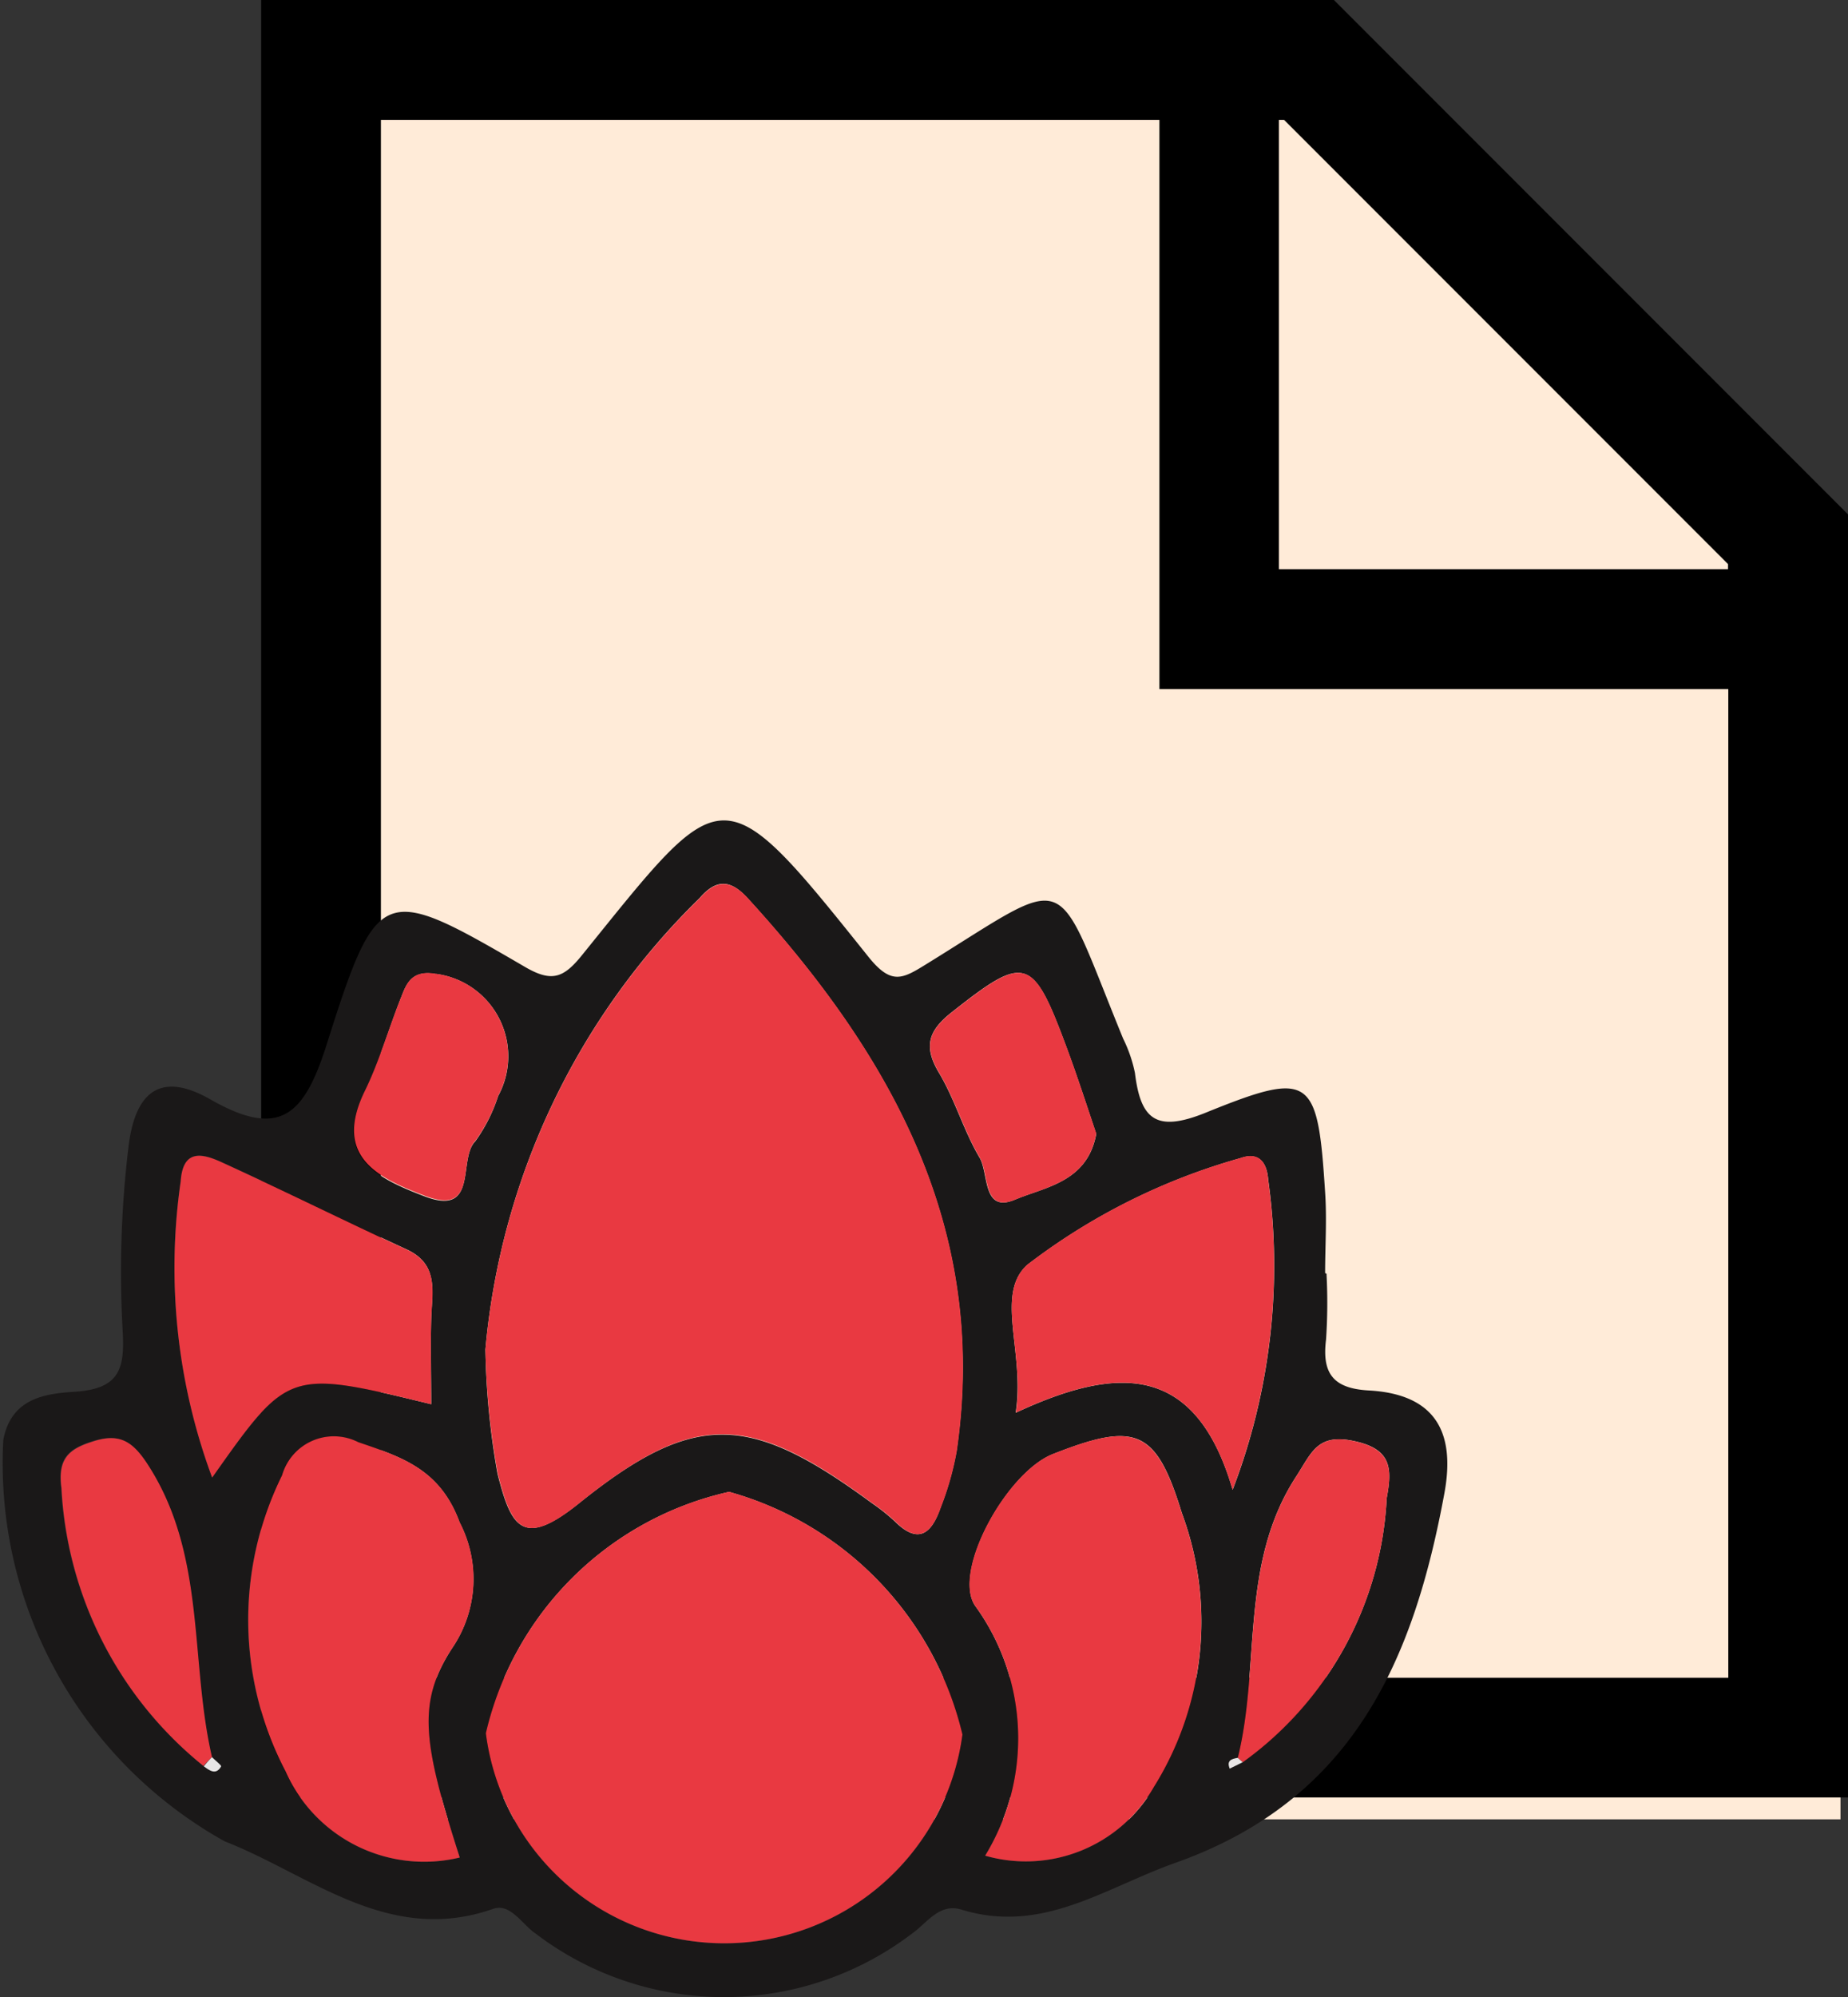<svg xmlns="http://www.w3.org/2000/svg" width="20.163" height="21.779" viewBox="0 0 20.163 21.779">
  <rect x="0" y="0" width="20.163" height="21.779" fill="#333333" stroke="none"/>
  <g id="ic_refuge_meaning" transform="translate(-23.418 -10.637)">
    <g id="ic_refuge_meaning-2" data-name="ic_refuge_meaning">
      <path id="Path_16055" data-name="Path 16055" d="M0,0H10.067L13.2,2.857l2.994,3.71v12.48H0Z" transform="translate(27.305 11.429)" fill="#ffebd8"/>
      <path id="file" d="M15.08,1.125H3.375v19.6H20.69V6.735Zm4.3,6.151v.056h-4.9v-4.9h.056ZM4.682,19.42V2.432h8.494V8.639h6.207V19.42Z" transform="translate(22.892 9.512)"/>
    </g>
    <g id="Group_106" data-name="Group 106" transform="translate(23.418 19.591)">
      <path id="Path_16251" data-name="Path 16251" d="M390.137,572.587a5.946,5.946,0,0,1-.005.719c-.046.37.08.533.466.554.707.039.953.433.825,1.123-.335,1.814-.991,3.34-2.934,4.028-.774.274-1.452.781-2.335.51-.245-.075-.38.153-.549.269a3.39,3.39,0,0,1-4.095-.006c-.149-.1-.276-.337-.465-.271-1.143.4-1.993-.371-2.929-.736A4.719,4.719,0,0,1,375.7,574.4c.086-.466.476-.506.783-.526.492-.032.543-.257.519-.67a11.356,11.356,0,0,1,.064-2c.076-.64.38-.811.893-.518.755.431,1.022.18,1.268-.595.557-1.758.61-1.755,2.157-.854.3.177.428.127.632-.126,1.551-1.917,1.507-2,3.122.019.249.311.37.244.627.085,1.622-1,1.381-1.078,2.153.808a1.532,1.532,0,0,1,.129.375c.062.51.233.652.775.432,1.15-.466,1.219-.394,1.3.87.02.292,0,.586,0,.88Zm-.913,5.326a3.776,3.776,0,0,0,1.57-2.88c.061-.326.053-.535-.359-.622-.4-.084-.459.126-.632.392-.615.949-.385,2.052-.634,3.063-.067.011-.125.029-.088.118Zm-11.34.041c.064.045.132.1.189,0,.006-.009-.062-.062-.1-.1-.243-1.045-.065-2.175-.677-3.153-.175-.28-.318-.383-.623-.288-.259.081-.385.185-.342.508A4.169,4.169,0,0,0,377.884,577.954Zm3.076-4.541a8.482,8.482,0,0,0,.132,1.355c.149.586.273.817.891.321,1.268-1.018,1.868-.974,3.194,0a2.2,2.2,0,0,1,.251.2c.271.269.41.108.5-.157a3.25,3.25,0,0,0,.173-.613c.352-2.429-.723-4.322-2.282-6.029-.174-.19-.331-.221-.521,0A7.859,7.859,0,0,0,380.96,573.414Zm5.205,4.2a3.614,3.614,0,0,0-2.546-2.647,3.51,3.51,0,0,0-2.654,2.633,2.622,2.622,0,0,0,5.2.014Zm.248,1.32a1.609,1.609,0,0,0,1.84-.745,3.4,3.4,0,0,0,.306-2.991c-.281-.916-.5-1-1.407-.643-.506.2-1.1,1.282-.848,1.655A2.456,2.456,0,0,1,386.413,578.932Zm-5.733.021c-.4-1.245-.471-1.686-.084-2.283a1.338,1.338,0,0,0,.082-1.372c-.213-.581-.632-.713-1.107-.874a.588.588,0,0,0-.832.362,3.555,3.555,0,0,0,.039,3.228A1.654,1.654,0,0,0,380.68,578.953Zm6.067-4.851c1.091-.507,1.958-.559,2.366.841a6.82,6.82,0,0,0,.388-3.383c-.016-.205-.115-.3-.3-.235a6.873,6.873,0,0,0-2.328,1.164C386.516,572.81,386.849,573.444,386.746,574.1Zm-6.378-.092c0-.356-.008-.648,0-.94s.086-.586-.27-.75c-.676-.312-1.344-.643-2.022-.953-.2-.092-.418-.148-.442.209a6.568,6.568,0,0,0,.343,3.231C378.812,573.632,378.812,573.632,380.369,574.01Zm.054-4.691c-.269-.051-.326.11-.382.253-.136.343-.236.7-.4,1.031-.352.718.152.946.651,1.138.6.231.363-.407.559-.6a1.781,1.781,0,0,0,.248-.492A.906.906,0,0,0,380.422,569.318Zm7.2,1.738c-.1-.3-.206-.626-.325-.946-.368-.991-.45-1.008-1.248-.378-.255.2-.315.372-.141.663s.27.634.444.927c.1.172.028.607.386.455C387.066,571.641,387.531,571.59,387.626,571.057Z" transform="translate(-375.664 -567.652)" fill="#1a1818"/>
      <path id="Path_16252" data-name="Path 16252" d="M408.716,577.011a7.858,7.858,0,0,1,2.341-4.924c.189-.218.347-.187.521,0,1.56,1.708,2.634,3.6,2.282,6.029a3.253,3.253,0,0,1-.173.613c-.094.265-.233.425-.5.156a2.2,2.2,0,0,0-.251-.2c-1.325-.978-1.926-1.022-3.194,0-.618.5-.742.265-.891-.321A8.483,8.483,0,0,1,408.716,577.011Z" transform="translate(-403.42 -571.249)" fill="#e93941"/>
      <path id="Path_16253" data-name="Path 16253" d="M413.947,615.937a2.622,2.622,0,0,1-5.2-.014,3.51,3.51,0,0,1,2.654-2.633A3.614,3.614,0,0,1,413.947,615.937Z" transform="translate(-403.446 -605.977)" fill="#e93941"/>
      <path id="Path_16254" data-name="Path 16254" d="M441.853,614.082a2.456,2.456,0,0,0-.11-2.725c-.256-.372.343-1.457.848-1.655.9-.353,1.126-.273,1.407.643a3.4,3.4,0,0,1-.306,2.991A1.609,1.609,0,0,1,441.853,614.082Z" transform="translate(-431.104 -602.801)" fill="#e93941"/>
      <path id="Path_16255" data-name="Path 16255" d="M394.863,614.152a1.654,1.654,0,0,1-1.9-.939,3.555,3.555,0,0,1-.039-3.228.588.588,0,0,1,.832-.362c.475.162.894.294,1.107.874a1.338,1.338,0,0,1-.082,1.372C394.392,612.467,394.464,612.907,394.863,614.152Z" transform="translate(-389.847 -602.851)" fill="#e93941"/>
      <path id="Path_16256" data-name="Path 16256" d="M444.6,593.241c.1-.658-.231-1.292.124-1.613a6.871,6.871,0,0,1,2.328-1.164c.186-.068.286.03.3.235a6.82,6.82,0,0,1-.388,3.383C446.557,592.682,445.69,592.734,444.6,593.241Z" transform="translate(-433.516 -586.791)" fill="#e93941"/>
      <path id="Path_16257" data-name="Path 16257" d="M390.456,593.119c-1.557-.378-1.557-.378-2.389.8a6.568,6.568,0,0,1-.343-3.231c.024-.357.24-.3.442-.209.678.309,1.345.641,2.022.953.356.164.28.461.27.75S390.456,592.763,390.456,593.119Z" transform="translate(-385.752 -586.761)" fill="#e93941"/>
      <path id="Path_16258" data-name="Path 16258" d="M381.357,613.233a4.173,4.173,0,0,1-1.549-3.03c-.043-.323.083-.427.342-.508.306-.1.448.007.623.288.612.978.435,2.108.677,3.153A1.116,1.116,0,0,0,381.357,613.233Z" transform="translate(-379.137 -602.93)" fill="#e93941"/>
      <path id="Path_16259" data-name="Path 16259" d="M459.949,613.193c.25-1.011.02-2.114.634-3.063.173-.267.236-.477.632-.392.412.088.42.3.359.622a3.776,3.776,0,0,1-1.57,2.88Z" transform="translate(-446.444 -602.978)" fill="#e93941"/>
      <path id="Path_16260" data-name="Path 16260" d="M400.658,578a.906.906,0,0,1,.678,1.326,1.781,1.781,0,0,1-.248.492c-.2.2.042.834-.559.6-.5-.192-1-.421-.651-1.138.162-.329.261-.689.4-1.031C400.332,578.112,400.389,577.951,400.658,578Z" transform="translate(-395.899 -576.335)" fill="#e93941"/>
      <path id="Path_16261" data-name="Path 16261" d="M440.813,579.719c-.094.533-.559.584-.884.722-.358.151-.284-.284-.386-.455-.174-.294-.269-.635-.444-.927s-.115-.462.141-.663c.8-.63.88-.613,1.248.378C440.607,579.093,440.711,579.419,440.813,579.719Z" transform="translate(-428.852 -576.314)" fill="#e93941"/>
      <path id="Path_16262" data-name="Path 16262" d="M389.612,631.352c.033.033.1.086.1.1-.057.1-.125.046-.189,0A1.127,1.127,0,0,1,389.612,631.352Z" transform="translate(-387.299 -621.145)" fill="#e8e6e6"/>
      <path id="Path_16263" data-name="Path 16263" d="M459.483,631.448l-.142.07c-.037-.089.02-.107.088-.118Z" transform="translate(-445.924 -621.186)" fill="#e8e6e6"/>
    </g>
  </g>
</svg>
